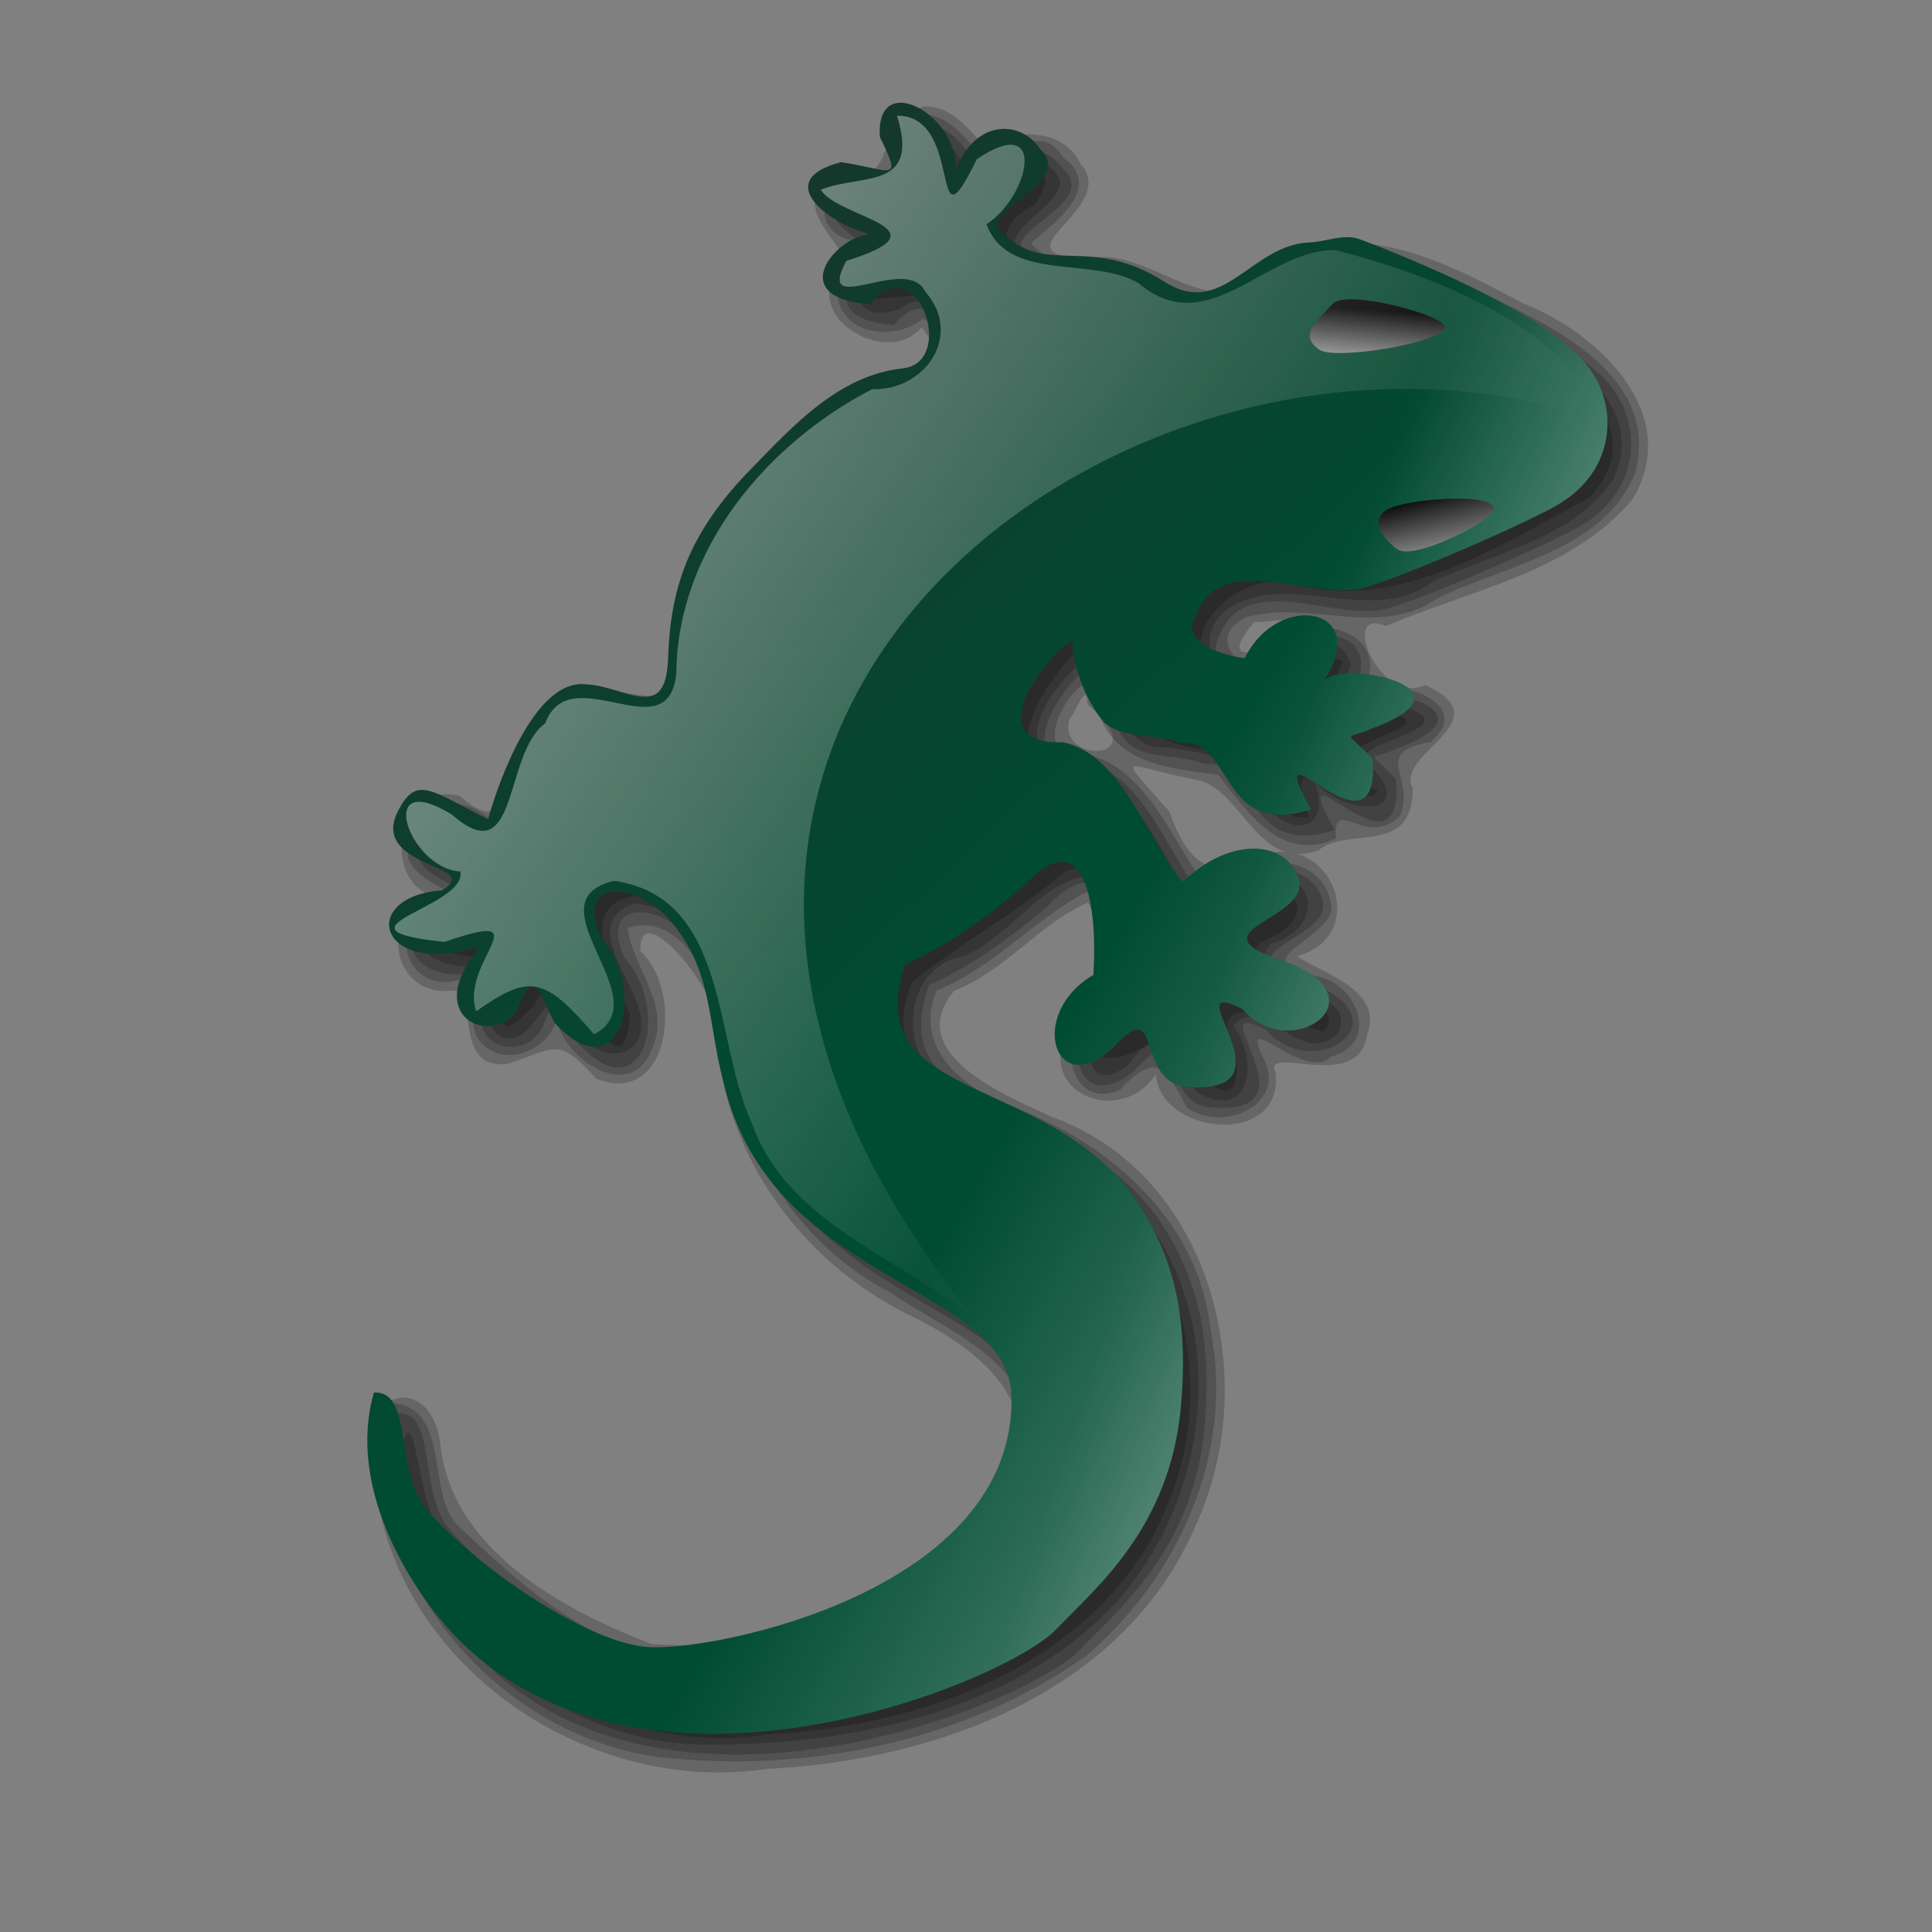 <?xml version="1.0" encoding="UTF-8" standalone="no"?>
<!-- Created with Inkscape (http://www.inkscape.org/) -->
<svg
   xmlns:dc="http://purl.org/dc/elements/1.1/"
   xmlns:cc="http://web.resource.org/cc/"
   xmlns:rdf="http://www.w3.org/1999/02/22-rdf-syntax-ns#"
   xmlns:svg="http://www.w3.org/2000/svg"
   xmlns="http://www.w3.org/2000/svg"
   xmlns:xlink="http://www.w3.org/1999/xlink"
   xmlns:sodipodi="http://sodipodi.sourceforge.net/DTD/sodipodi-0.dtd"
   xmlns:inkscape="http://www.inkscape.org/namespaces/inkscape"
   width="168"
   height="168"
   id="svg2"
   sodipodi:version="0.32"
   inkscape:version="0.45pre1"
   sodipodi:docbase="/home/nicu/Desktop/clipart"
   sodipodi:docname="lizard_logo.svg"
   inkscape:export-filename="/home/nicu/Desktop/seamonkey/green_lizard_simple/lizard_logo.png"
   inkscape:export-xdpi="72.000000"
   inkscape:export-ydpi="72.000000"
   inkscape:output_extension="org.inkscape.output.svg.inkscape"
   sodipodi:modified="true">
  <rect width="100%" height="100%" fill="#808080" stroke="none"/>
  <defs
     id="defs4">
    <linearGradient
       inkscape:collect="always"
       id="linearGradient3593">
      <stop
         style="stop-color:#ffffff;stop-opacity:1;"
         offset="0"
         id="stop3595" />
      <stop
         style="stop-color:#ffffff;stop-opacity:0;"
         offset="1"
         id="stop3597" />
    </linearGradient>
    <linearGradient
       id="linearGradient3575">
      <stop
         style="stop-color:#004c32;stop-opacity:1;"
         offset="0"
         id="stop3577" />
      <stop
         style="stop-color:#1b3129;stop-opacity:1;"
         offset="1"
         id="stop3579" />
    </linearGradient>
    <linearGradient
       id="linearGradient3565">
      <stop
         style="stop-color:#000000;stop-opacity:1;"
         offset="0"
         id="stop3567" />
      <stop
         style="stop-color:#ffffff;stop-opacity:1;"
         offset="1"
         id="stop3569" />
    </linearGradient>
    <linearGradient
       inkscape:collect="always"
       xlink:href="#linearGradient3565"
       id="linearGradient3571"
       x1="118.718"
       y1="26.923"
       x2="118.205"
       y2="34.359"
       gradientUnits="userSpaceOnUse" />
    <linearGradient
       inkscape:collect="always"
       xlink:href="#linearGradient3565"
       id="linearGradient3573"
       x1="123.628"
       y1="43.512"
       x2="124.9"
       y2="53.169"
       gradientUnits="userSpaceOnUse" />
    <linearGradient
       inkscape:collect="always"
       xlink:href="#linearGradient3575"
       id="linearGradient3581"
       x1="88.974"
       y1="79.85"
       x2="34.872"
       y2="22.051"
       gradientUnits="userSpaceOnUse" />
    <linearGradient
       inkscape:collect="always"
       xlink:href="#linearGradient3593"
       id="linearGradient3599"
       x1="202.308"
       y1="131.282"
       x2="101.795"
       y2="73.333"
       gradientUnits="userSpaceOnUse" />
    <linearGradient
       inkscape:collect="always"
       xlink:href="#linearGradient3593"
       id="linearGradient4426"
       gradientUnits="userSpaceOnUse"
       x1="202.308"
       y1="131.282"
       x2="101.795"
       y2="98.333" />
    <linearGradient
       inkscape:collect="always"
       xlink:href="#linearGradient3593"
       id="linearGradient1343"
       x1="-33.741"
       y1="-22.594"
       x2="112.656"
       y2="73.406"
       gradientUnits="userSpaceOnUse" />
  </defs>
  <sodipodi:namedview
     id="base"
     pagecolor="#ffffff"
     bordercolor="#666666"
     borderopacity="1.0"
     inkscape:pageopacity="0.0"
     inkscape:pageshadow="2"
     inkscape:zoom="1"
     inkscape:cx="80"
     inkscape:cy="79.5"
     inkscape:document-units="px"
     inkscape:current-layer="layer1"
     inkscape:window-width="1152"
     inkscape:window-height="791"
     inkscape:window-x="0"
     inkscape:window-y="24" />
  <g
     inkscape:label="Layer 1"
     inkscape:groupmode="layer"
     id="layer1">
    <g
       id="g4399"
       transform="translate(2.051,1.795)">
      <path
         style="opacity:0.2;fill:#000000;fill-opacity:1"
         d="M 78.156,10.688 C 81.426,17.334 75.019,15.467 72.094,16.719 C 76.449,19.85 86.117,20.458 75.599,22.111 C 69.526,26.39 78.531,22.322 80.5,24.688 C 84.534,28.499 81.21,34.515 75.963,34.306 C 67.032,39.067 59.375,48.039 59.278,58.624 C 58.607,66.32 49.122,57.153 47.151,64.081 C 44.456,69.542 43.817,76.34 37.031,70.312 C 32.315,73.451 45.319,74.944 39.375,78.562 C 31.276,80.122 39.648,82.798 43.431,80.458 C 45.925,78.848 37.772,92.197 44.454,85.595 C 46.983,79.665 52.115,95.219 52.723,86.408 C 51.583,83.358 47.491,76.605 53.531,76.094 C 63.355,77.445 62.676,89.372 65.459,96.485 C 68.828,107.593 82.102,109.368 88.438,117.781 C 92.66,129.041 81.002,138.683 71.274,141.675 C 62.895,145.067 52.866,146.216 45.375,140.125 C 40.157,136.382 33.712,132.221 33.531,125.062 C 33.903,140.54 50.118,151.387 64.808,149.011 C 78.948,148.31 94.903,142.254 99.955,127.796 C 104.143,116.327 99.464,101.553 87.153,97.545 C 81.432,95.418 74.165,90.782 77.25,83.625 C 81.148,80.396 86.546,77.498 90.625,73.938 C 97.057,71.823 97.355,82.285 96,85.938 C 90.239,90.901 95.404,91.535 99.156,87.844 C 100.686,89.704 105.493,96.605 105.531,90.688 C 101.986,83.507 109.493,86.846 113,87.906 C 116.075,84.613 103.854,84.771 107.531,80.156 C 114.888,77.161 107.917,72.962 104.061,77.684 C 100.77,80.125 99.239,72.443 97.094,70.375 C 95.715,64.916 87.504,67.635 87.312,62.094 C 87.471,58.878 93.673,50.966 94.584,54.679 C 94.468,60.258 98.569,63.591 103.923,63.324 C 107.642,63.723 107.708,69.724 111.781,69.25 C 108.847,61.489 116.513,69.283 117.754,66.971 C 108.988,62.94 124.974,61.564 118.845,60.267 C 111.808,61.695 111.489,63.234 114.688,55.75 C 110.457,53.304 109.158,62.255 104.219,57.594 C 98.981,54.033 105.687,47.324 110.562,49.062 C 119.732,51.367 128.416,45.626 136.156,41.469 C 142.128,35.231 133.552,28.834 127.976,26.715 C 121.93,23.323 114.037,19.712 108.156,25.469 C 102.528,29.568 97.21,22.521 91.165,23.565 C 86.907,23.675 82.5,18.507 87.906,16.031 C 91.85,10.102 81.857,14.876 81.969,19.188 C 81.533,16.24 82.196,10.854 78.156,10.688 z "
         id="path4401" />
      <path
         style="opacity:0.2;fill:#000000;fill-opacity:1"
         d="M 77.844,9.844 C 78.882,15.381 77.039,15.572 71.803,15.452 C 69.145,18.824 79.04,19.676 78.119,20.661 C 73.717,19.804 69.867,26.758 76.08,25.149 C 80.684,21.466 84.244,32.047 78.656,32.75 C 70.572,34.588 64.772,41.774 60.717,48.563 C 58.147,52.376 60.333,58.218 56.906,61.281 C 53.484,61.359 49.03,58.456 47.086,62.931 C 44.421,65.122 44.482,70.939 42.193,71.969 C 39.971,69.461 32.934,68.692 35.866,73.303 C 39.665,74.2 41.705,78.512 36.469,78.562 C 31.677,80.87 38.325,83.407 40.801,81.719 C 46.667,79.823 37.95,85.712 41.281,88.188 C 44.553,90.184 45.508,82.005 47.807,86.451 C 48.614,91.12 55.106,90.979 53.438,85.688 C 52.624,83.022 48.543,78.13 53.156,76.781 C 61.375,77.643 62.517,87.529 63.688,94 C 66.058,104.765 76.777,109.575 85.125,115.031 C 91.992,120.513 87.666,130.834 81.65,135.067 C 74.395,140.894 64.739,143.895 55.527,143.738 C 47.867,141.877 40.93,136.831 36.029,130.819 C 34.27,128.979 33.998,119.113 32.873,124.232 C 32.48,138.135 45.537,149.765 59.13,149.913 C 70.75,149.956 83.434,147.685 92.492,139.965 C 102.552,131.492 105.596,115.12 97.67,104.312 C 93.164,97.046 82.656,97.093 78.097,90.229 C 76.39,86.867 77.539,82.197 81.609,81.375 C 85.793,79.776 88.442,74.683 92.875,74.312 C 96.622,76.243 95.936,82.037 95.531,85.375 C 91.567,86.369 91.711,94.69 96.281,90.562 C 98.758,86.771 101.075,90.468 101.974,93.179 C 106.706,95.818 107.484,90.496 105.188,87.406 C 107.738,84.299 111.11,91.32 114.281,88.031 C 116.425,83.659 105.293,84.685 108.406,80.281 C 113.303,79.057 112.561,73.085 107.237,74.975 C 103.899,77.276 101.628,78.668 99.938,73.75 C 97.703,69.873 95.112,64.745 89.906,64.938 C 85.361,62.176 90.575,56.788 93.266,54.612 C 94.857,55.762 94.465,63.558 99.344,63.188 C 102.727,63.608 106.362,64.212 107.688,67.875 C 110.346,71.322 113.734,70.377 112.281,66.188 C 114.867,69.251 121.535,69.244 116.987,64.675 C 114.426,62.875 125.765,61.618 120.387,59.805 C 115.358,58.603 112.026,62.764 115.443,56.095 C 113.753,50.929 109.306,58.101 107.312,57.725 C 103.533,57.866 101.625,53.724 104.531,51.25 C 109.92,47.55 117.006,52.821 122.517,48.803 C 127.841,46.244 134.793,45.037 138.212,39.909 C 141.297,33.321 134.084,28.836 129.052,26.427 C 123.11,23.489 115.721,18.88 109.506,23.682 C 106.45,26.543 102.236,26.693 98.875,24.288 C 94.964,21.975 88.208,24.348 86.031,19.562 C 86.357,16.851 93.005,14.905 88.594,12.312 C 84.278,10.154 82.069,21.368 82.156,13.312 C 81.509,11.765 79.778,9.381 77.844,9.844 z "
         id="path4406" />
      <path
         style="opacity:0.2;fill:#000000;fill-opacity:1"
         d="M 118.068,20.746 C 116.71,20.347 115.312,21.023 113.825,21.085 C 108.763,21.298 106.344,27.772 101.241,24.489 C 94.77,20.41 91.143,23.923 87.456,20.477 C 84.054,18.542 93.726,16.046 90.425,12.946 C 88.945,10.591 84.919,10.11 83.06,14.827 C 83.552,10.143 76.092,5.864 76.513,11.917 C 78.495,15.966 77.589,14.782 73.136,14.099 C 66.419,15.856 73.248,20.174 76.178,20.404 C 73.255,19.867 67.68,25.925 75.686,26.445 C 79.774,21.422 83.285,31.602 78.431,32.038 C 72.881,32.673 68.95,37.05 65.305,40.777 C 59.749,46.456 58.293,51.281 58.09,57.295 C 57.898,62.955 54.357,59.634 50.944,59.509 C 46.688,58.995 43.531,67.362 42.435,71.241 C 37.419,68.713 36.234,67.389 34.622,70.5 C 32.018,75.525 42.253,75.178 38.418,77.422 C 31.108,77.961 32.778,85.093 41.754,82.306 C 36.218,88.926 43.645,91.243 45.202,87.329 C 46.459,83.757 47.219,87.171 48.237,88.951 C 53.836,95.06 56.419,86.197 52.264,81.506 C 49.908,76.434 55.21,76.535 58.244,80.022 C 62.047,84.392 61.498,88.915 62.932,94.167 C 67.047,111.727 87.814,111.657 87.962,121.497 C 88.214,138.315 62.274,143.581 56.43,143.228 C 50.972,142.898 41.186,136.067 37.036,131.2 C 34.294,127.984 35.957,120.878 32.51,121.096 C 30.764,127.19 33.266,133.73 36.787,138.83 C 51.958,160.806 87.049,146.673 91.867,141.654 C 95.399,137.976 101.697,132.808 102.672,122.442 C 103.439,114.28 101.879,109.352 99.281,105.122 C 91.915,93.129 74.402,96.162 78.721,83.862 C 82.512,82.161 85.881,79.702 89.027,77.011 C 94.958,70.727 95.385,80.449 95.073,84.782 C 89.387,88.068 91.581,95.728 96.701,91.195 C 101.189,86.204 98.616,93.98 103.117,94.5 C 113.134,95.335 101.77,84.603 108.029,87.739 C 112.336,92.75 120.866,86.44 110.994,83.37 C 103.579,80.703 114.836,79.877 112.748,75.964 C 111.382,72.951 106.647,72.964 102.86,76.699 C 99.685,73.015 97.535,65.57 92.414,64.537 C 85.357,64.805 90.279,57.649 93.246,55.643 C 93.225,57.472 94.232,60.81 96.032,62.836 C 97.675,64.278 100.595,63.753 102.654,64.628 C 107.36,64.215 105.958,72.935 113.989,70.384 C 109.239,61.604 120.114,75.819 119.35,65.986 C 116.881,63.309 116.804,64.484 119.422,63.297 C 128.905,59.772 116.554,57.314 115.087,59.229 C 119.369,52.83 111.15,51.282 108.238,57.233 C 106.574,57.021 102.61,56.034 103.926,53.62 C 103.93,53.614 103.931,53.608 103.934,53.602 C 103.956,53.562 103.957,53.53 103.982,53.49 C 106.199,47.756 113.878,52.235 118.437,51.147 C 121.182,50.492 131.956,45.866 135.326,43.968 C 141.146,40.689 141.054,33.638 136.288,30.088 C 131.547,25.773 118.521,20.879 118.068,20.746 z "
         id="path4411" />
      <path
         style="opacity:0.2;fill:#000000;fill-opacity:1"
         d="M 78.375,8.188 C 73.414,7.923 78.409,15.69 74.314,13.526 C 71.102,12.302 67.486,16.971 71.208,18.868 C 76.064,20.333 70.297,21.584 70.875,24.438 C 71.798,27.622 76.208,27.648 78.218,25.91 C 82.013,28.049 79.053,32.59 75.273,32.171 C 68.901,35.022 63.839,40.699 60.139,46.505 C 57.243,50.383 58.269,55.752 56.375,59.781 C 52.821,59.029 47.972,57.523 45.98,61.891 C 43.263,63.759 43.559,70.35 40.647,69.54 C 37.956,66.925 33.582,67.956 33.469,71.969 C 32.58,75.152 41.507,76.467 35.938,77.188 C 31.643,78.06 32.949,84.092 37.124,83.572 C 41.593,82.69 38.308,85.166 39.312,88.188 C 41.025,91.289 45.508,89.915 46.344,86.844 C 47.04,90.396 52.833,94.165 54.625,89.438 C 56.39,85.601 52.956,82.37 52.531,78.906 C 57.338,77.294 60.458,84.233 61.011,88.378 C 61.88,97.637 67.02,106.257 75.37,110.595 C 80.262,114.037 88.864,116.912 86.969,124.469 C 83.582,136.134 70.259,140.918 59.282,142.131 C 50.714,142.996 43.495,136.275 37.656,130.75 C 34.943,127.662 37.222,120.483 31.844,120.188 C 28.511,135.244 41.888,150.103 56.709,151.142 C 69.069,152.223 82.213,149.416 92.406,142.188 C 100.503,135.261 105.325,124.496 103.207,113.806 C 102.226,104.373 94.444,97.596 85.985,94.448 C 81.786,92.963 77.258,89.276 79.406,84.344 C 84.312,82.358 87.915,78.125 92.438,75.75 C 94.528,78.03 95.653,83.767 92.688,85.781 C 89.735,88.087 90.808,94.927 95.344,92.969 C 98.579,89.5 99.29,91.106 101.156,94.5 C 104.22,96.794 110.188,94.223 107.688,90 C 105.845,85.828 111.294,92.335 113.719,90.094 C 118.136,88.847 115.843,83.424 112.132,83.053 C 106.378,81.619 112.764,80.182 113.75,77.438 C 113.46,71.865 105.963,72.291 103.062,75.625 C 99.585,71.136 97.355,63.567 90.562,63.594 C 87.398,62.172 93.701,54.04 93.312,59.531 C 94.447,64.648 99.65,64.996 103.906,65.594 C 106.331,68.736 109.359,73.304 114.125,71.125 C 113.821,67.194 116.731,72.074 119.688,69.156 C 121.105,65.591 117.054,63.733 122.375,62.719 C 126.32,59.285 119.407,57.252 116.594,57.906 C 118.991,53.318 112.07,51.01 109.465,54.442 C 108.038,58.547 101.824,54.204 106.231,51.917 C 111.635,50.252 117.775,53.817 122.925,50.244 C 128.924,47.274 137.483,46.117 140.188,39.188 C 142.142,31.252 133.766,26.943 127.819,24.144 C 122.36,21.395 115.968,18.022 110.031,21.531 C 107.019,24.303 102.974,25.5 99.463,22.926 C 95.884,20.507 90.455,22.783 87.594,19.344 C 89.704,17.557 93.977,14.453 90.374,11.88 C 88.196,7.956 83.53,13.677 82.938,11.355 C 81.734,10.025 80.352,8.231 78.375,8.188 z "
         id="path4414" />
      <path
         style="opacity:0.2;fill:#000000;fill-opacity:1"
         d="M 78.25,7.469 C 73.355,8.851 76.78,14.345 70.712,13.477 C 65.817,15.592 71.771,19.861 71.55,21.215 C 66.713,25.08 74.95,30.505 78.094,26.656 C 82.279,31.887 72.391,30.829 70.25,34.062 C 62.821,40.031 56.313,48.11 56.344,58.093 C 54.562,60.296 48.135,55.652 46.161,60.441 C 42.464,62.74 43.287,72.249 37.929,67.417 C 32.58,65.963 30.652,75.168 36.25,76.344 C 30.615,76.94 31.822,85.084 37.311,84.335 C 39.691,84.361 37.176,91.28 42.094,90.719 C 46.225,89.389 46.422,88.221 49.781,92 C 56.278,94.564 57.405,84.35 53.656,80.938 C 53.305,75.686 61.25,85.071 60.227,88.199 C 60.964,98.759 67.605,107.893 76.971,112.533 C 82.326,115.147 89.096,119.81 85.531,126.656 C 79.77,137.3 66.029,142.108 54.571,141.159 C 46.721,138.092 37.038,132.883 36.206,123.504 C 35.156,117.227 28.665,119.404 30.438,125.531 C 31.296,142.342 48.496,154.459 64.684,152.019 C 79.35,151.299 95.714,145.346 101.913,130.885 C 107.768,118.268 103.437,100.43 89.454,95.336 C 85.291,93.45 76.395,89.763 80.933,84.352 C 85.318,82.67 88.536,78.357 92.562,76.688 C 95.134,81.172 92.76,84.725 90.504,88.367 C 88.479,93.717 95.738,95.963 98.452,91.601 C 98.8,96.924 109.588,98.021 108.875,91.5 C 107.592,88.862 116.105,93.343 116.812,88.219 C 118.43,84.19 112.476,82.687 110.75,81.344 C 116.936,79.624 114.098,71.211 108.344,72.375 C 103.745,74.832 101.503,74.01 99.625,68.781 C 94.933,63.389 95.378,64.707 101.849,65.989 C 105.987,66.656 107.202,74.078 112.609,72.137 C 115.202,70.014 120.842,72.705 120.799,66.724 C 119.148,63.742 128.734,60.9 121.906,57.781 C 117.82,59.615 114.417,50.86 118.438,52.656 C 125.7,49.531 134.756,47.921 139.969,41.531 C 144.302,34.118 136.867,27.1 130.367,24.574 C 123.602,20.953 114.937,16.304 107.938,22.028 C 103.056,26.624 97.994,19.548 92.442,20.66 C 84.031,20.393 95.405,16.331 91.913,12.474 C 90.318,9.063 85.77,9.592 83.562,10.906 C 82.174,9.405 80.546,7.288 78.25,7.469 z M 111.812,52.312 C 109.699,54.112 102.964,57.142 106.988,52.32 C 108.6,52.244 110.214,51.909 111.812,52.312 z M 92.5,59.469 C 98.771,64.595 89.597,64.659 90.988,60.645 C 91.39,60.429 92.485,57.159 92.5,59.469 z "
         id="path4419" />
    </g>
    <path
       style="fill:url(#linearGradient3581);fill-opacity:1.0"
       d="M 118.068,20.746 C 116.71,20.347 115.312,21.023 113.825,21.085 C 108.763,21.298 106.344,27.772 101.241,24.489 C 94.77,20.41 91.143,23.923 87.456,20.477 C 84.054,18.542 93.726,16.046 90.425,12.946 C 88.945,10.591 84.919,10.11 83.06,14.827 C 83.552,10.143 76.092,5.864 76.513,11.917 C 78.495,15.966 77.589,14.782 73.136,14.099 C 66.419,15.856 73.248,20.174 76.178,20.404 C 73.255,19.867 67.68,25.925 75.686,26.445 C 79.774,21.422 83.285,31.602 78.431,32.038 C 72.881,32.673 68.95,37.05 65.305,40.777 C 59.749,46.456 58.293,51.281 58.09,57.295 C 57.898,62.955 54.357,59.634 50.944,59.509 C 46.688,58.995 43.531,67.362 42.435,71.241 C 37.419,68.713 36.234,67.389 34.622,70.5 C 32.018,75.525 42.253,75.178 38.418,77.422 C 31.108,77.961 32.778,85.093 41.754,82.306 C 36.218,88.926 43.645,91.243 45.202,87.329 C 46.459,83.757 47.219,87.171 48.237,88.951 C 53.836,95.06 56.419,86.197 52.264,81.506 C 49.908,76.434 55.21,76.535 58.244,80.022 C 62.047,84.392 61.498,88.915 62.932,94.167 C 67.047,111.727 87.814,111.657 87.962,121.497 C 88.214,138.315 62.274,143.581 56.43,143.228 C 50.972,142.898 41.186,136.067 37.036,131.2 C 34.294,127.984 35.957,120.878 32.51,121.096 C 30.764,127.19 33.266,133.73 36.787,138.83 C 51.958,160.806 87.049,146.673 91.867,141.654 C 95.399,137.976 101.697,132.808 102.672,122.442 C 103.439,114.28 101.879,109.352 99.281,105.122 C 91.915,93.129 74.402,96.162 78.721,83.862 C 82.512,82.161 85.881,79.702 89.027,77.011 C 94.958,70.727 95.385,80.449 95.073,84.782 C 89.387,88.068 91.581,95.728 96.701,91.195 C 101.189,86.204 98.616,93.98 103.117,94.5 C 113.134,95.335 101.77,84.603 108.029,87.739 C 112.336,92.75 120.866,86.44 110.994,83.37 C 103.579,80.703 114.836,79.877 112.748,75.964 C 111.382,72.951 106.647,72.964 102.86,76.699 C 99.685,73.015 97.535,65.57 92.414,64.537 C 85.357,64.805 90.279,57.649 93.246,55.643 C 93.225,57.472 94.232,60.81 96.032,62.836 C 97.675,64.278 100.595,63.753 102.654,64.628 C 107.36,64.215 105.958,72.935 113.989,70.384 C 109.239,61.604 120.114,75.819 119.35,65.986 C 116.881,63.309 116.804,64.484 119.422,63.297 C 128.905,59.772 116.554,57.314 115.087,59.229 C 119.369,52.83 111.15,51.282 108.238,57.233 C 106.574,57.021 102.61,56.034 103.926,53.62 C 103.93,53.614 103.931,53.608 103.934,53.602 C 103.956,53.562 103.957,53.53 103.982,53.49 C 106.199,47.756 113.878,52.235 118.437,51.147 C 121.182,50.492 131.956,45.866 135.326,43.968 C 141.146,40.689 141.054,33.638 136.288,30.088 C 131.547,25.773 118.521,20.879 118.068,20.746 z "
       id="path1316"
       sodipodi:nodetypes="cscccccccccssccscccccscssscssssccccccccccccccccccsscsscs" />
    <path
       style="fill:url(#linearGradient3571);fill-opacity:1.0;fill-rule:evenodd;stroke:none;stroke-width:1px;stroke-linecap:butt;stroke-linejoin:miter;stroke-opacity:1"
       d="M 125.641,28.462 C 125.908,27.507 117.147,25.095 115.897,26.41 C 114.441,27.943 112.892,29.16 114.725,30.409 C 116.065,31.322 125.243,29.887 125.641,28.462 z "
       id="path1383"
       sodipodi:nodetypes="csss" />
    <path
       sodipodi:nodetypes="csss"
       id="path2111"
       d="M 129.912,44.166 C 130.179,45.12 123.271,48.633 121.641,47.837 C 121.216,47.63 118.711,45.606 120.544,44.357 C 121.884,43.444 129.513,42.74 129.912,44.166 z "
       style="fill:url(#linearGradient3573);fill-opacity:1;fill-rule:evenodd;stroke:none;stroke-width:1px;stroke-linecap:butt;stroke-linejoin:miter;stroke-opacity:1" />
    <path
       sodipodi:nodetypes="cscccccccccssccscccccscssscssssccccccccccccccccccsscsscs"
       id="path3583"
       d="M 118.068,20.746 C 116.71,20.347 115.312,21.023 113.825,21.085 C 108.763,21.298 106.344,27.772 101.241,24.489 C 94.77,20.41 91.143,23.923 87.456,20.477 C 84.054,18.542 93.726,16.046 90.425,12.946 C 88.945,10.591 84.919,10.11 83.06,14.827 C 83.552,10.143 76.092,5.864 76.513,11.917 C 78.495,15.966 77.589,14.782 73.136,14.099 C 66.419,15.856 73.248,20.174 76.178,20.404 C 73.255,19.867 67.68,25.925 75.686,26.445 C 79.774,21.422 83.285,31.602 78.431,32.038 C 72.881,32.673 68.95,37.05 65.305,40.777 C 59.749,46.456 58.293,51.281 58.09,57.295 C 57.898,62.955 54.357,59.634 50.944,59.509 C 46.688,58.995 43.531,67.362 42.435,71.241 C 37.419,68.713 36.234,67.389 34.622,70.5 C 32.018,75.525 42.253,75.178 38.418,77.422 C 31.108,77.961 32.778,85.093 41.754,82.306 C 36.218,88.926 43.645,91.243 45.202,87.329 C 46.459,83.757 47.219,87.171 48.237,88.951 C 53.836,95.06 56.419,86.197 52.264,81.506 C 49.908,76.434 55.21,76.535 58.244,80.022 C 62.047,84.392 61.498,88.915 62.932,94.167 C 67.047,111.727 87.814,111.657 87.962,121.497 C 88.214,138.315 62.274,143.581 56.43,143.228 C 50.972,142.898 41.186,136.067 37.036,131.2 C 34.294,127.984 35.957,120.878 32.51,121.096 C 30.764,127.19 33.266,133.73 36.787,138.83 C 51.958,160.806 87.049,146.673 91.867,141.654 C 95.399,137.976 101.697,132.808 102.672,122.442 C 103.439,114.28 101.879,109.352 99.281,105.122 C 91.915,93.129 74.402,96.162 78.721,83.862 C 82.512,82.161 85.881,79.702 89.027,77.011 C 94.958,70.727 95.385,80.449 95.073,84.782 C 89.387,88.068 91.581,95.728 96.701,91.195 C 101.189,86.204 98.616,93.98 103.117,94.5 C 113.134,95.335 101.77,84.603 108.029,87.739 C 112.336,92.75 120.866,86.44 110.994,83.37 C 103.579,80.703 114.836,79.877 112.748,75.964 C 111.382,72.951 106.647,72.964 102.86,76.699 C 99.685,73.015 97.535,65.57 92.414,64.537 C 85.357,64.805 90.279,57.649 93.246,55.643 C 93.225,57.472 94.232,60.81 96.032,62.836 C 97.675,64.278 100.595,63.753 102.654,64.628 C 107.36,64.215 105.958,72.935 113.989,70.384 C 109.239,61.604 120.114,75.819 119.35,65.986 C 116.881,63.309 116.804,64.484 119.422,63.297 C 128.905,59.772 116.554,57.314 115.087,59.229 C 119.369,52.83 111.15,51.282 108.238,57.233 C 106.574,57.021 102.61,56.034 103.926,53.62 C 103.93,53.614 103.931,53.608 103.934,53.602 C 103.956,53.562 103.957,53.53 103.982,53.49 C 106.199,47.756 113.878,52.235 118.437,51.147 C 121.182,50.492 131.956,45.866 135.326,43.968 C 141.146,40.689 141.054,33.638 136.288,30.088 C 131.547,25.773 118.521,20.879 118.068,20.746 z "
       style="fill:url(#linearGradient3599);fill-opacity:1.0" />
    <path
       style="fill:url(#linearGradient4426);fill-opacity:1.0"
       d="M 118.068,20.746 C 116.71,20.347 115.312,21.023 113.825,21.085 C 108.763,21.298 106.344,27.772 101.241,24.489 C 94.77,20.41 91.143,23.923 87.456,20.477 C 84.054,18.542 93.726,16.046 90.425,12.946 C 88.945,10.591 84.919,10.11 83.06,14.827 C 83.552,10.143 76.092,5.864 76.513,11.917 C 78.495,15.966 77.589,14.782 73.136,14.099 C 66.419,15.856 73.248,20.174 76.178,20.404 C 73.255,19.867 67.68,25.925 75.686,26.445 C 79.774,21.422 83.285,31.602 78.431,32.038 C 72.881,32.673 68.95,37.05 65.305,40.777 C 59.749,46.456 58.293,51.281 58.09,57.295 C 57.898,62.955 54.357,59.634 50.944,59.509 C 46.688,58.995 43.531,67.362 42.435,71.241 C 37.419,68.713 36.234,67.389 34.622,70.5 C 32.018,75.525 42.253,75.178 38.418,77.422 C 31.108,77.961 32.778,85.093 41.754,82.306 C 36.218,88.926 43.645,91.243 45.202,87.329 C 46.459,83.757 47.219,87.171 48.237,88.951 C 53.836,95.06 56.419,86.197 52.264,81.506 C 49.908,76.434 55.21,76.535 58.244,80.022 C 62.047,84.392 61.498,88.915 62.932,94.167 C 67.047,111.727 87.814,111.657 87.962,121.497 C 88.214,138.315 62.274,143.581 56.43,143.228 C 50.972,142.898 41.186,136.067 37.036,131.2 C 34.294,127.984 35.957,120.878 32.51,121.096 C 30.764,127.19 33.266,133.73 36.787,138.83 C 51.958,160.806 87.049,146.673 91.867,141.654 C 95.399,137.976 101.697,132.808 102.672,122.442 C 103.439,114.28 101.879,109.352 99.281,105.122 C 91.915,93.129 74.402,96.162 78.721,83.862 C 82.512,82.161 85.881,79.702 89.027,77.011 C 94.958,70.727 95.385,80.449 95.073,84.782 C 89.387,88.068 91.581,95.728 96.701,91.195 C 101.189,86.204 98.616,93.98 103.117,94.5 C 113.134,95.335 101.77,84.603 108.029,87.739 C 112.336,92.75 120.866,86.44 110.994,83.37 C 103.579,80.703 114.836,79.877 112.748,75.964 C 111.382,72.951 106.647,72.964 102.86,76.699 C 99.685,73.015 97.535,65.57 92.414,64.537 C 85.357,64.805 90.279,57.649 93.246,55.643 C 93.225,57.472 94.232,60.81 96.032,62.836 C 97.675,64.278 100.595,63.753 102.654,64.628 C 107.36,64.215 105.958,72.935 113.989,70.384 C 109.239,61.604 120.114,75.819 119.35,65.986 C 116.881,63.309 116.804,64.484 119.422,63.297 C 128.905,59.772 116.554,57.314 115.087,59.229 C 119.369,52.83 111.15,51.282 108.238,57.233 C 106.574,57.021 102.61,56.034 103.926,53.62 C 103.93,53.614 103.931,53.608 103.934,53.602 C 103.956,53.562 103.957,53.53 103.982,53.49 C 106.199,47.756 113.878,52.235 118.437,51.147 C 121.182,50.492 131.956,45.866 135.326,43.968 C 141.146,40.689 141.054,33.638 136.288,30.088 C 131.547,25.773 118.521,20.879 118.068,20.746 z "
       id="path4424"
       sodipodi:nodetypes="cscccccccccssccscccccscssscssssccccccccccccccccccsscsscs" />
    <path
       style="fill:url(#linearGradient1343);fill-opacity:1"
       d="M 78,10.062 C 80.047,16.604 74.861,15.072 71.375,16.5 C 72.831,18.958 82.775,19.826 73.594,22.688 C 70.816,27.863 78.859,22.001 80.469,25.375 C 83.785,29.141 80.43,33.999 75.844,33.844 C 66.701,38.548 58.918,47.781 58.812,58.5 C 58.193,65.527 49.565,57.05 47.406,62.906 C 43.748,65.538 45.157,75.984 39.312,70.844 C 32.506,66.654 35.534,75.54 40.031,75.781 C 40.641,78.932 27.886,80.783 38.656,81.906 C 47.339,78.916 39.953,83.606 41.406,87.938 C 46.121,84.62 47.363,84.966 51.656,89.938 C 57.487,86.904 45.891,78.394 53.406,76.594 C 63.389,78.033 62.074,90.467 65.312,97.5 C 68.428,106.442 78.091,109.183 84.781,114.75 C 42.665,62.713 99.345,22.913 138.656,36.5 C 138.622,35.641 138.455,34.73 138.062,33.719 C 132.853,27.152 123.953,23.791 116.156,21.75 C 110.074,21.616 105.103,29.775 99,24.625 C 95.05,22.267 87.653,24.593 85.781,19.5 C 89.519,17.107 91.149,9.645 84.938,13.844 C 80.721,22.547 83.949,10.004 78,10.062 z "
       id="path1331"
       sodipodi:nodetypes="cccccccccccccccccccccc" />
  </g>
</svg>
